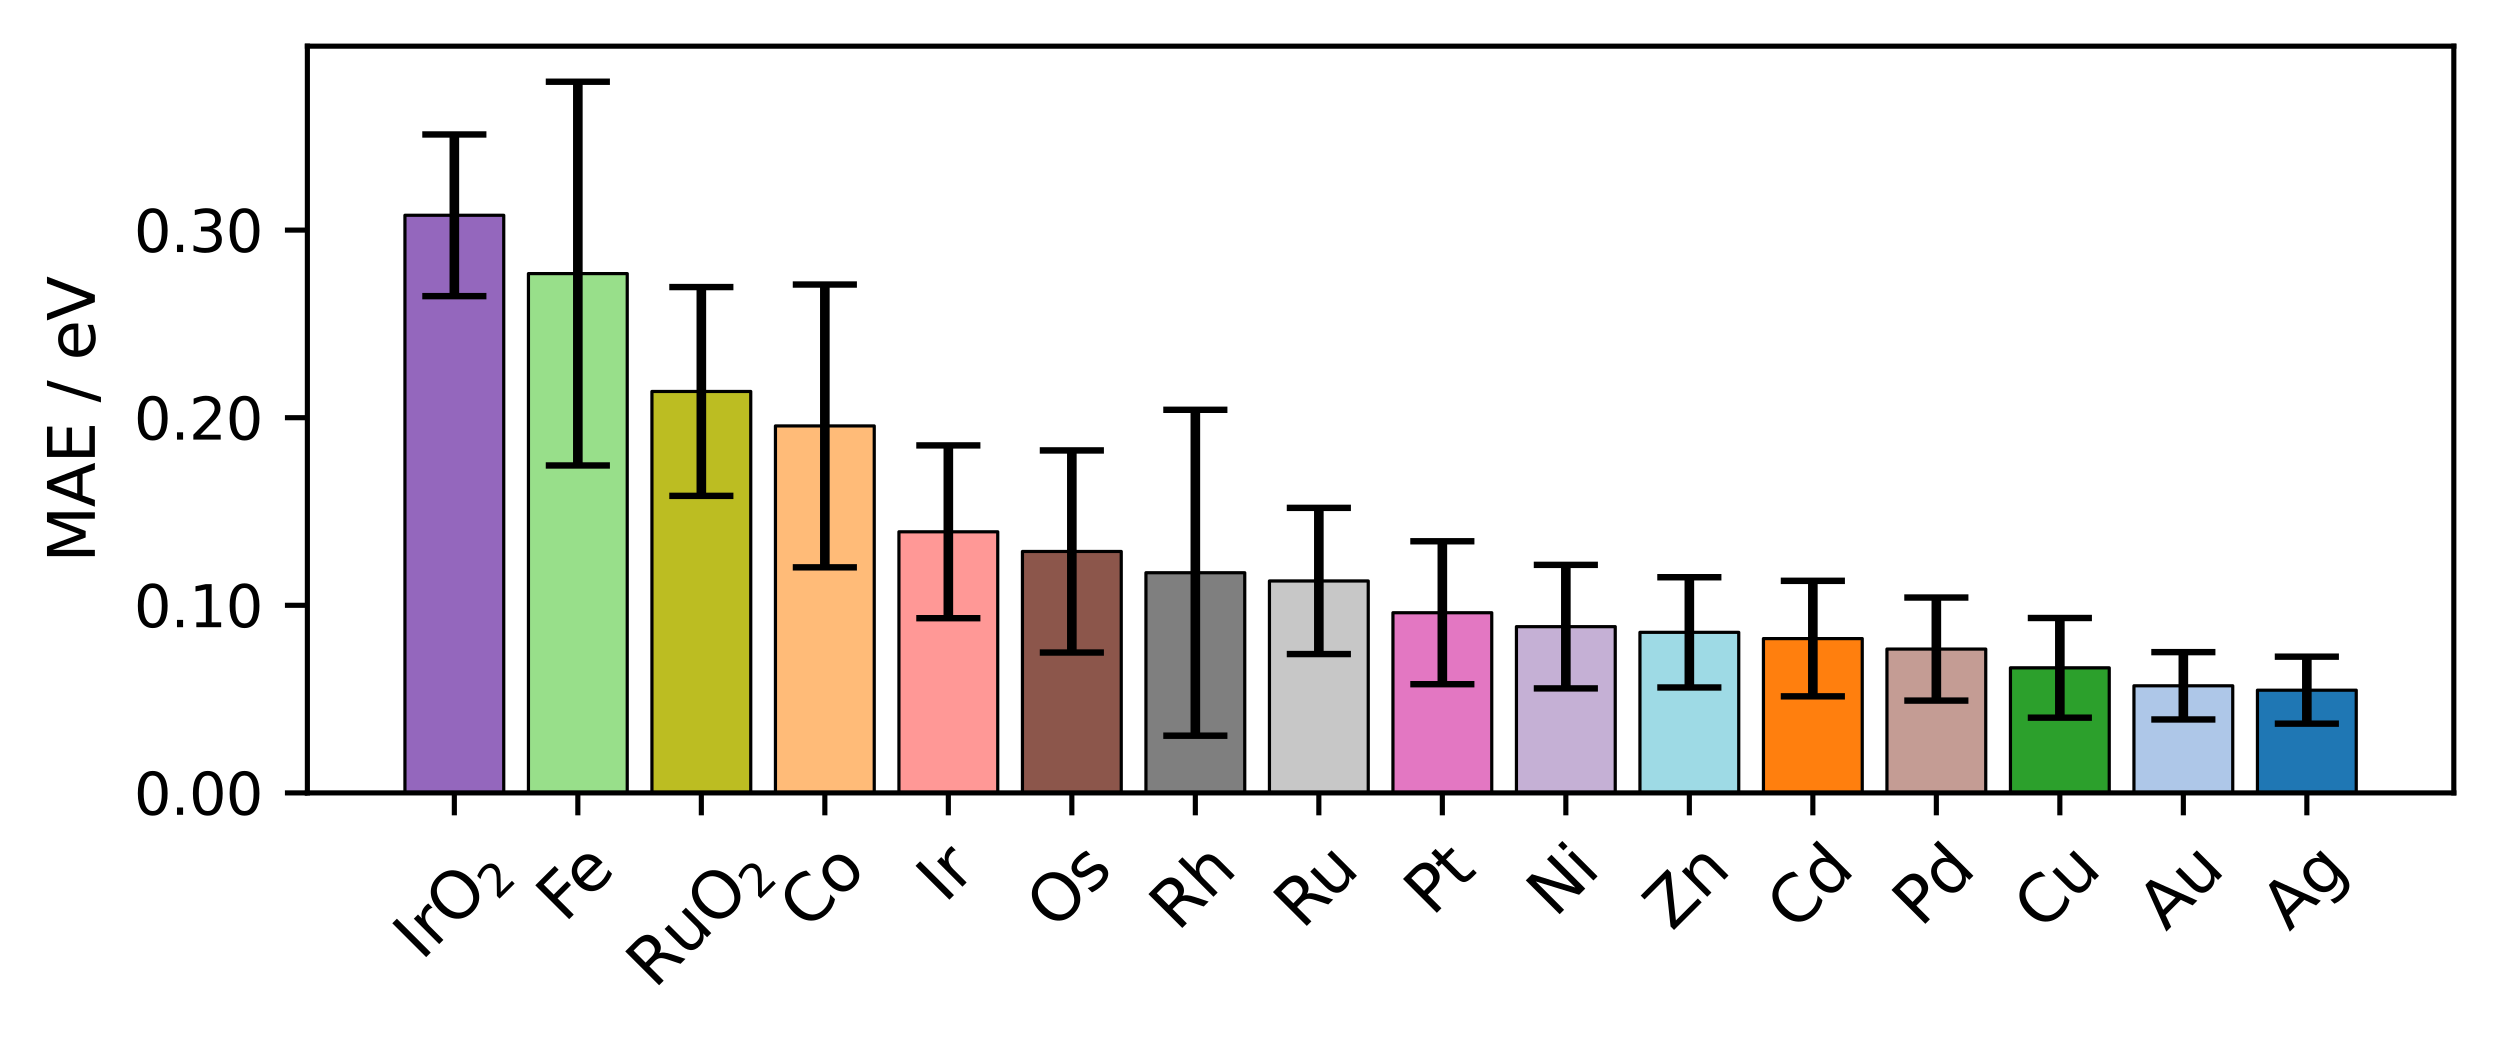 <?xml version="1.0" encoding="utf-8" standalone="no"?>
<!DOCTYPE svg PUBLIC "-//W3C//DTD SVG 1.1//EN"
  "http://www.w3.org/Graphics/SVG/1.1/DTD/svg11.dtd">
<svg xmlns:xlink="http://www.w3.org/1999/xlink" width="389.728pt" height="163.031pt" viewBox="0 0 389.728 163.031" xmlns="http://www.w3.org/2000/svg" version="1.1">
 <defs>
  <style type="text/css">*{stroke-linejoin: round; stroke-linecap: butt}</style>
 </defs>
 <g id="figure_1">
  <g id="patch_1">
   <path d="M 0 163.031 
L 389.728 163.031 
L 389.728 0 
L 0 0 
z
" style="fill: #ffffff"/>
  </g>
  <g id="axes_1">
   <g id="patch_2">
    <path d="M 47.917 123.602 
L 382.528 123.602 
L 382.528 7.2 
L 47.917 7.2 
z
" style="fill: #ffffff"/>
   </g>
   <g id="patch_3">
    <path d="M 63.127 123.602 
L 78.529 123.602 
L 78.529 33.561 
L 63.127 33.561 
z
" clip-path="url(#p0283b26e8c)" style="fill: #9467bd; stroke: #000000; stroke-width: 0.5; stroke-linejoin: miter"/>
   </g>
   <g id="patch_4">
    <path d="M 82.379 123.602 
L 97.781 123.602 
L 97.781 42.654 
L 82.379 42.654 
z
" clip-path="url(#p0283b26e8c)" style="fill: #98df8a; stroke: #000000; stroke-width: 0.5; stroke-linejoin: miter"/>
   </g>
   <g id="patch_5">
    <path d="M 101.632 123.602 
L 117.034 123.602 
L 117.034 61.024 
L 101.632 61.024 
z
" clip-path="url(#p0283b26e8c)" style="fill: #bcbd22; stroke: #000000; stroke-width: 0.5; stroke-linejoin: miter"/>
   </g>
   <g id="patch_6">
    <path d="M 120.885 123.602 
L 136.287 123.602 
L 136.287 66.399 
L 120.885 66.399 
z
" clip-path="url(#p0283b26e8c)" style="fill: #ffbb78; stroke: #000000; stroke-width: 0.5; stroke-linejoin: miter"/>
   </g>
   <g id="patch_7">
    <path d="M 140.137 123.602 
L 155.539 123.602 
L 155.539 82.903 
L 140.137 82.903 
z
" clip-path="url(#p0283b26e8c)" style="fill: #ff9896; stroke: #000000; stroke-width: 0.5; stroke-linejoin: miter"/>
   </g>
   <g id="patch_8">
    <path d="M 159.39 123.602 
L 174.792 123.602 
L 174.792 85.97 
L 159.39 85.97 
z
" clip-path="url(#p0283b26e8c)" style="fill: #8c564b; stroke: #000000; stroke-width: 0.5; stroke-linejoin: miter"/>
   </g>
   <g id="patch_9">
    <path d="M 178.642 123.602 
L 194.045 123.602 
L 194.045 89.288 
L 178.642 89.288 
z
" clip-path="url(#p0283b26e8c)" style="fill: #7f7f7f; stroke: #000000; stroke-width: 0.5; stroke-linejoin: miter"/>
   </g>
   <g id="patch_10">
    <path d="M 197.895 123.602 
L 213.297 123.602 
L 213.297 90.568 
L 197.895 90.568 
z
" clip-path="url(#p0283b26e8c)" style="fill: #c7c7c7; stroke: #000000; stroke-width: 0.5; stroke-linejoin: miter"/>
   </g>
   <g id="patch_11">
    <path d="M 217.148 123.602 
L 232.55 123.602 
L 232.55 95.519 
L 217.148 95.519 
z
" clip-path="url(#p0283b26e8c)" style="fill: #e377c2; stroke: #000000; stroke-width: 0.5; stroke-linejoin: miter"/>
   </g>
   <g id="patch_12">
    <path d="M 236.4 123.602 
L 251.802 123.602 
L 251.802 97.688 
L 236.4 97.688 
z
" clip-path="url(#p0283b26e8c)" style="fill: #c5b0d5; stroke: #000000; stroke-width: 0.5; stroke-linejoin: miter"/>
   </g>
   <g id="patch_13">
    <path d="M 255.653 123.602 
L 271.055 123.602 
L 271.055 98.579 
L 255.653 98.579 
z
" clip-path="url(#p0283b26e8c)" style="fill: #9edae5; stroke: #000000; stroke-width: 0.5; stroke-linejoin: miter"/>
   </g>
   <g id="patch_14">
    <path d="M 274.905 123.602 
L 290.308 123.602 
L 290.308 99.549 
L 274.905 99.549 
z
" clip-path="url(#p0283b26e8c)" style="fill: #ff7f0e; stroke: #000000; stroke-width: 0.5; stroke-linejoin: miter"/>
   </g>
   <g id="patch_15">
    <path d="M 294.158 123.602 
L 309.56 123.602 
L 309.56 101.185 
L 294.158 101.185 
z
" clip-path="url(#p0283b26e8c)" style="fill: #c49c94; stroke: #000000; stroke-width: 0.5; stroke-linejoin: miter"/>
   </g>
   <g id="patch_16">
    <path d="M 313.411 123.602 
L 328.813 123.602 
L 328.813 104.109 
L 313.411 104.109 
z
" clip-path="url(#p0283b26e8c)" style="fill: #2ca02c; stroke: #000000; stroke-width: 0.5; stroke-linejoin: miter"/>
   </g>
   <g id="patch_17">
    <path d="M 332.663 123.602 
L 348.065 123.602 
L 348.065 106.911 
L 332.663 106.911 
z
" clip-path="url(#p0283b26e8c)" style="fill: #aec7e8; stroke: #000000; stroke-width: 0.5; stroke-linejoin: miter"/>
   </g>
   <g id="patch_18">
    <path d="M 351.916 123.602 
L 367.318 123.602 
L 367.318 107.593 
L 351.916 107.593 
z
" clip-path="url(#p0283b26e8c)" style="fill: #1f77b4; stroke: #000000; stroke-width: 0.5; stroke-linejoin: miter"/>
   </g>
   <g id="matplotlib.axis_1">
    <g id="xtick_1">
     <g id="line2d_1">
      <defs>
       <path id="m999322b597" d="M 0 0 
L 0 3.5 
" style="stroke: #000000; stroke-width: 0.8"/>
      </defs>
      <g>
       <use xlink:href="#m999322b597" x="70.828" y="123.602" style="stroke: #000000; stroke-width: 0.8"/>
      </g>
     </g>
     <g id="text_1">
      <!-- $\mathrm{IrO_2}$ -->
      <g transform="translate(65.779 149.976) rotate(-45) scale(0.1 -0.1)">
       <defs>
        <path id="DejaVuSans-49" d="M 628 4666 
L 1259 4666 
L 1259 0 
L 628 0 
L 628 4666 
z
" transform="scale(0.016)"/>
        <path id="DejaVuSans-72" d="M 2631 2963 
Q 2534 3019 2420 3045 
Q 2306 3072 2169 3072 
Q 1681 3072 1420 2755 
Q 1159 2438 1159 1844 
L 1159 0 
L 581 0 
L 581 3500 
L 1159 3500 
L 1159 2956 
Q 1341 3275 1631 3429 
Q 1922 3584 2338 3584 
Q 2397 3584 2469 3576 
Q 2541 3569 2628 3553 
L 2631 2963 
z
" transform="scale(0.016)"/>
        <path id="DejaVuSans-4f" d="M 2522 4238 
Q 1834 4238 1429 3725 
Q 1025 3213 1025 2328 
Q 1025 1447 1429 934 
Q 1834 422 2522 422 
Q 3209 422 3611 934 
Q 4013 1447 4013 2328 
Q 4013 3213 3611 3725 
Q 3209 4238 2522 4238 
z
M 2522 4750 
Q 3503 4750 4090 4092 
Q 4678 3434 4678 2328 
Q 4678 1225 4090 567 
Q 3503 -91 2522 -91 
Q 1538 -91 948 565 
Q 359 1222 359 2328 
Q 359 3434 948 4092 
Q 1538 4750 2522 4750 
z
" transform="scale(0.016)"/>
        <path id="DejaVuSans-32" d="M 1228 531 
L 3431 531 
L 3431 0 
L 469 0 
L 469 531 
Q 828 903 1448 1529 
Q 2069 2156 2228 2338 
Q 2531 2678 2651 2914 
Q 2772 3150 2772 3378 
Q 2772 3750 2511 3984 
Q 2250 4219 1831 4219 
Q 1534 4219 1204 4116 
Q 875 4013 500 3803 
L 500 4441 
Q 881 4594 1212 4672 
Q 1544 4750 1819 4750 
Q 2544 4750 2975 4387 
Q 3406 4025 3406 3419 
Q 3406 3131 3298 2873 
Q 3191 2616 2906 2266 
Q 2828 2175 2409 1742 
Q 1991 1309 1228 531 
z
" transform="scale(0.016)"/>
       </defs>
       <use xlink:href="#DejaVuSans-49" transform="translate(0 0.781)"/>
       <use xlink:href="#DejaVuSans-72" transform="translate(29.492 0.781)"/>
       <use xlink:href="#DejaVuSans-4f" transform="translate(70.605 0.781)"/>
       <use xlink:href="#DejaVuSans-32" transform="translate(150.273 -15.625) scale(0.7)"/>
      </g>
     </g>
    </g>
    <g id="xtick_2">
     <g id="line2d_2">
      <g>
       <use xlink:href="#m999322b597" x="90.08" y="123.602" style="stroke: #000000; stroke-width: 0.8"/>
      </g>
     </g>
     <g id="text_2">
      <!-- Fe -->
      <g transform="translate(88.017 144.004) rotate(-45) scale(0.1 -0.1)">
       <defs>
        <path id="DejaVuSans-46" d="M 628 4666 
L 3309 4666 
L 3309 4134 
L 1259 4134 
L 1259 2759 
L 3109 2759 
L 3109 2228 
L 1259 2228 
L 1259 0 
L 628 0 
L 628 4666 
z
" transform="scale(0.016)"/>
        <path id="DejaVuSans-65" d="M 3597 1894 
L 3597 1613 
L 953 1613 
Q 991 1019 1311 708 
Q 1631 397 2203 397 
Q 2534 397 2845 478 
Q 3156 559 3463 722 
L 3463 178 
Q 3153 47 2828 -22 
Q 2503 -91 2169 -91 
Q 1331 -91 842 396 
Q 353 884 353 1716 
Q 353 2575 817 3079 
Q 1281 3584 2069 3584 
Q 2775 3584 3186 3129 
Q 3597 2675 3597 1894 
z
M 3022 2063 
Q 3016 2534 2758 2815 
Q 2500 3097 2075 3097 
Q 1594 3097 1305 2825 
Q 1016 2553 972 2059 
L 3022 2063 
z
" transform="scale(0.016)"/>
       </defs>
       <use xlink:href="#DejaVuSans-46"/>
       <use xlink:href="#DejaVuSans-65" transform="translate(52.02 0)"/>
      </g>
     </g>
    </g>
    <g id="xtick_3">
     <g id="line2d_3">
      <g>
       <use xlink:href="#m999322b597" x="109.333" y="123.602" style="stroke: #000000; stroke-width: 0.8"/>
      </g>
     </g>
     <g id="text_3">
      <!-- $\mathrm{RuO_2}$ -->
      <g transform="translate(102.092 154.36) rotate(-45) scale(0.1 -0.1)">
       <defs>
        <path id="DejaVuSans-52" d="M 2841 2188 
Q 3044 2119 3236 1894 
Q 3428 1669 3622 1275 
L 4263 0 
L 3584 0 
L 2988 1197 
Q 2756 1666 2539 1819 
Q 2322 1972 1947 1972 
L 1259 1972 
L 1259 0 
L 628 0 
L 628 4666 
L 2053 4666 
Q 2853 4666 3247 4331 
Q 3641 3997 3641 3322 
Q 3641 2881 3436 2590 
Q 3231 2300 2841 2188 
z
M 1259 4147 
L 1259 2491 
L 2053 2491 
Q 2509 2491 2742 2702 
Q 2975 2913 2975 3322 
Q 2975 3731 2742 3939 
Q 2509 4147 2053 4147 
L 1259 4147 
z
" transform="scale(0.016)"/>
        <path id="DejaVuSans-75" d="M 544 1381 
L 544 3500 
L 1119 3500 
L 1119 1403 
Q 1119 906 1312 657 
Q 1506 409 1894 409 
Q 2359 409 2629 706 
Q 2900 1003 2900 1516 
L 2900 3500 
L 3475 3500 
L 3475 0 
L 2900 0 
L 2900 538 
Q 2691 219 2414 64 
Q 2138 -91 1772 -91 
Q 1169 -91 856 284 
Q 544 659 544 1381 
z
M 1991 3584 
L 1991 3584 
z
" transform="scale(0.016)"/>
       </defs>
       <use xlink:href="#DejaVuSans-52" transform="translate(0 0.781)"/>
       <use xlink:href="#DejaVuSans-75" transform="translate(69.482 0.781)"/>
       <use xlink:href="#DejaVuSans-4f" transform="translate(132.861 0.781)"/>
       <use xlink:href="#DejaVuSans-32" transform="translate(212.529 -15.625) scale(0.7)"/>
      </g>
     </g>
    </g>
    <g id="xtick_4">
     <g id="line2d_4">
      <g>
       <use xlink:href="#m999322b597" x="128.586" y="123.602" style="stroke: #000000; stroke-width: 0.8"/>
      </g>
     </g>
     <g id="text_4">
      <!-- Co -->
      <g transform="translate(125.905 145.24) rotate(-45) scale(0.1 -0.1)">
       <defs>
        <path id="DejaVuSans-43" d="M 4122 4306 
L 4122 3641 
Q 3803 3938 3442 4084 
Q 3081 4231 2675 4231 
Q 1875 4231 1450 3742 
Q 1025 3253 1025 2328 
Q 1025 1406 1450 917 
Q 1875 428 2675 428 
Q 3081 428 3442 575 
Q 3803 722 4122 1019 
L 4122 359 
Q 3791 134 3420 21 
Q 3050 -91 2638 -91 
Q 1578 -91 968 557 
Q 359 1206 359 2328 
Q 359 3453 968 4101 
Q 1578 4750 2638 4750 
Q 3056 4750 3426 4639 
Q 3797 4528 4122 4306 
z
" transform="scale(0.016)"/>
        <path id="DejaVuSans-6f" d="M 1959 3097 
Q 1497 3097 1228 2736 
Q 959 2375 959 1747 
Q 959 1119 1226 758 
Q 1494 397 1959 397 
Q 2419 397 2687 759 
Q 2956 1122 2956 1747 
Q 2956 2369 2687 2733 
Q 2419 3097 1959 3097 
z
M 1959 3584 
Q 2709 3584 3137 3096 
Q 3566 2609 3566 1747 
Q 3566 888 3137 398 
Q 2709 -91 1959 -91 
Q 1206 -91 779 398 
Q 353 888 353 1747 
Q 353 2609 779 3096 
Q 1206 3584 1959 3584 
z
" transform="scale(0.016)"/>
       </defs>
       <use xlink:href="#DejaVuSans-43"/>
       <use xlink:href="#DejaVuSans-6f" transform="translate(69.824 0)"/>
      </g>
     </g>
    </g>
    <g id="xtick_5">
     <g id="line2d_5">
      <g>
       <use xlink:href="#m999322b597" x="147.838" y="123.602" style="stroke: #000000; stroke-width: 0.8"/>
      </g>
     </g>
     <g id="text_5">
      <!-- Ir -->
      <g transform="translate(147.293 140.968) rotate(-45) scale(0.1 -0.1)">
       <use xlink:href="#DejaVuSans-49"/>
       <use xlink:href="#DejaVuSans-72" transform="translate(29.492 0)"/>
      </g>
     </g>
    </g>
    <g id="xtick_6">
     <g id="line2d_6">
      <g>
       <use xlink:href="#m999322b597" x="167.091" y="123.602" style="stroke: #000000; stroke-width: 0.8"/>
      </g>
     </g>
     <g id="text_6">
      <!-- Os -->
      <g transform="translate(164.417 145.225) rotate(-45) scale(0.1 -0.1)">
       <defs>
        <path id="DejaVuSans-73" d="M 2834 3397 
L 2834 2853 
Q 2591 2978 2328 3040 
Q 2066 3103 1784 3103 
Q 1356 3103 1142 2972 
Q 928 2841 928 2578 
Q 928 2378 1081 2264 
Q 1234 2150 1697 2047 
L 1894 2003 
Q 2506 1872 2764 1633 
Q 3022 1394 3022 966 
Q 3022 478 2636 193 
Q 2250 -91 1575 -91 
Q 1294 -91 989 -36 
Q 684 19 347 128 
L 347 722 
Q 666 556 975 473 
Q 1284 391 1588 391 
Q 1994 391 2212 530 
Q 2431 669 2431 922 
Q 2431 1156 2273 1281 
Q 2116 1406 1581 1522 
L 1381 1569 
Q 847 1681 609 1914 
Q 372 2147 372 2553 
Q 372 3047 722 3315 
Q 1072 3584 1716 3584 
Q 2034 3584 2315 3537 
Q 2597 3491 2834 3397 
z
" transform="scale(0.016)"/>
       </defs>
       <use xlink:href="#DejaVuSans-4f"/>
       <use xlink:href="#DejaVuSans-73" transform="translate(78.711 0)"/>
      </g>
     </g>
    </g>
    <g id="xtick_7">
     <g id="line2d_7">
      <g>
       <use xlink:href="#m999322b597" x="186.343" y="123.602" style="stroke: #000000; stroke-width: 0.8"/>
      </g>
     </g>
     <g id="text_7">
      <!-- Rh -->
      <g transform="translate(183.597 145.37) rotate(-45) scale(0.1 -0.1)">
       <defs>
        <path id="DejaVuSans-68" d="M 3513 2113 
L 3513 0 
L 2938 0 
L 2938 2094 
Q 2938 2591 2744 2837 
Q 2550 3084 2163 3084 
Q 1697 3084 1428 2787 
Q 1159 2491 1159 1978 
L 1159 0 
L 581 0 
L 581 4863 
L 1159 4863 
L 1159 2956 
Q 1366 3272 1645 3428 
Q 1925 3584 2291 3584 
Q 2894 3584 3203 3211 
Q 3513 2838 3513 2113 
z
" transform="scale(0.016)"/>
       </defs>
       <use xlink:href="#DejaVuSans-52"/>
       <use xlink:href="#DejaVuSans-68" transform="translate(69.482 0)"/>
      </g>
     </g>
    </g>
    <g id="xtick_8">
     <g id="line2d_8">
      <g>
       <use xlink:href="#m999322b597" x="205.596" y="123.602" style="stroke: #000000; stroke-width: 0.8"/>
      </g>
     </g>
     <g id="text_8">
      <!-- Ru -->
      <g transform="translate(203.009 145.052) rotate(-45) scale(0.1 -0.1)">
       <use xlink:href="#DejaVuSans-52"/>
       <use xlink:href="#DejaVuSans-75" transform="translate(64.982 0)"/>
      </g>
     </g>
    </g>
    <g id="xtick_9">
     <g id="line2d_9">
      <g>
       <use xlink:href="#m999322b597" x="224.849" y="123.602" style="stroke: #000000; stroke-width: 0.8"/>
      </g>
     </g>
     <g id="text_9">
      <!-- Pt -->
      <g transform="translate(223.282 143.011) rotate(-45) scale(0.1 -0.1)">
       <defs>
        <path id="DejaVuSans-50" d="M 1259 4147 
L 1259 2394 
L 2053 2394 
Q 2494 2394 2734 2622 
Q 2975 2850 2975 3272 
Q 2975 3691 2734 3919 
Q 2494 4147 2053 4147 
L 1259 4147 
z
M 628 4666 
L 2053 4666 
Q 2838 4666 3239 4311 
Q 3641 3956 3641 3272 
Q 3641 2581 3239 2228 
Q 2838 1875 2053 1875 
L 1259 1875 
L 1259 0 
L 628 0 
L 628 4666 
z
" transform="scale(0.016)"/>
        <path id="DejaVuSans-74" d="M 1172 4494 
L 1172 3500 
L 2356 3500 
L 2356 3053 
L 1172 3053 
L 1172 1153 
Q 1172 725 1289 603 
Q 1406 481 1766 481 
L 2356 481 
L 2356 0 
L 1766 0 
Q 1100 0 847 248 
Q 594 497 594 1153 
L 594 3053 
L 172 3053 
L 172 3500 
L 594 3500 
L 594 4494 
L 1172 4494 
z
" transform="scale(0.016)"/>
       </defs>
       <use xlink:href="#DejaVuSans-50"/>
       <use xlink:href="#DejaVuSans-74" transform="translate(60.303 0)"/>
      </g>
     </g>
    </g>
    <g id="xtick_10">
     <g id="line2d_10">
      <g>
       <use xlink:href="#m999322b597" x="244.101" y="123.602" style="stroke: #000000; stroke-width: 0.8"/>
      </g>
     </g>
     <g id="text_10">
      <!-- Ni -->
      <g transform="translate(242.425 143.23) rotate(-45) scale(0.1 -0.1)">
       <defs>
        <path id="DejaVuSans-4e" d="M 628 4666 
L 1478 4666 
L 3547 763 
L 3547 4666 
L 4159 4666 
L 4159 0 
L 3309 0 
L 1241 3903 
L 1241 0 
L 628 0 
L 628 4666 
z
" transform="scale(0.016)"/>
        <path id="DejaVuSans-69" d="M 603 3500 
L 1178 3500 
L 1178 0 
L 603 0 
L 603 3500 
z
M 603 4863 
L 1178 4863 
L 1178 4134 
L 603 4134 
L 603 4863 
z
" transform="scale(0.016)"/>
       </defs>
       <use xlink:href="#DejaVuSans-4e"/>
       <use xlink:href="#DejaVuSans-69" transform="translate(74.805 0)"/>
      </g>
     </g>
    </g>
    <g id="xtick_11">
     <g id="line2d_11">
      <g>
       <use xlink:href="#m999322b597" x="263.354" y="123.602" style="stroke: #000000; stroke-width: 0.8"/>
      </g>
     </g>
     <g id="text_11">
      <!-- Zn -->
      <g transform="translate(260.643 145.3) rotate(-45) scale(0.1 -0.1)">
       <defs>
        <path id="DejaVuSans-5a" d="M 359 4666 
L 4025 4666 
L 4025 4184 
L 1075 531 
L 4097 531 
L 4097 0 
L 288 0 
L 288 481 
L 3238 4134 
L 359 4134 
L 359 4666 
z
" transform="scale(0.016)"/>
        <path id="DejaVuSans-6e" d="M 3513 2113 
L 3513 0 
L 2938 0 
L 2938 2094 
Q 2938 2591 2744 2837 
Q 2550 3084 2163 3084 
Q 1697 3084 1428 2787 
Q 1159 2491 1159 1978 
L 1159 0 
L 581 0 
L 581 3500 
L 1159 3500 
L 1159 2956 
Q 1366 3272 1645 3428 
Q 1925 3584 2291 3584 
Q 2894 3584 3203 3211 
Q 3513 2838 3513 2113 
z
" transform="scale(0.016)"/>
       </defs>
       <use xlink:href="#DejaVuSans-5a"/>
       <use xlink:href="#DejaVuSans-6e" transform="translate(68.506 0)"/>
      </g>
     </g>
    </g>
    <g id="xtick_12">
     <g id="line2d_12">
      <g>
       <use xlink:href="#m999322b597" x="282.607" y="123.602" style="stroke: #000000; stroke-width: 0.8"/>
      </g>
     </g>
     <g id="text_12">
      <!-- Cd -->
      <g transform="translate(279.844 145.402) rotate(-45) scale(0.1 -0.1)">
       <defs>
        <path id="DejaVuSans-64" d="M 2906 2969 
L 2906 4863 
L 3481 4863 
L 3481 0 
L 2906 0 
L 2906 525 
Q 2725 213 2448 61 
Q 2172 -91 1784 -91 
Q 1150 -91 751 415 
Q 353 922 353 1747 
Q 353 2572 751 3078 
Q 1150 3584 1784 3584 
Q 2172 3584 2448 3432 
Q 2725 3281 2906 2969 
z
M 947 1747 
Q 947 1113 1208 752 
Q 1469 391 1925 391 
Q 2381 391 2643 752 
Q 2906 1113 2906 1747 
Q 2906 2381 2643 2742 
Q 2381 3103 1925 3103 
Q 1469 3103 1208 2742 
Q 947 2381 947 1747 
z
" transform="scale(0.016)"/>
       </defs>
       <use xlink:href="#DejaVuSans-43"/>
       <use xlink:href="#DejaVuSans-64" transform="translate(69.824 0)"/>
      </g>
     </g>
    </g>
    <g id="xtick_13">
     <g id="line2d_13">
      <g>
       <use xlink:href="#m999322b597" x="301.859" y="123.602" style="stroke: #000000; stroke-width: 0.8"/>
      </g>
     </g>
     <g id="text_13">
      <!-- Pd -->
      <g transform="translate(299.434 144.728) rotate(-45) scale(0.1 -0.1)">
       <use xlink:href="#DejaVuSans-50"/>
       <use xlink:href="#DejaVuSans-64" transform="translate(60.303 0)"/>
      </g>
     </g>
    </g>
    <g id="xtick_14">
     <g id="line2d_14">
      <g>
       <use xlink:href="#m999322b597" x="321.112" y="123.602" style="stroke: #000000; stroke-width: 0.8"/>
      </g>
     </g>
     <g id="text_14">
      <!-- Cu -->
      <g transform="translate(318.353 145.394) rotate(-45) scale(0.1 -0.1)">
       <use xlink:href="#DejaVuSans-43"/>
       <use xlink:href="#DejaVuSans-75" transform="translate(69.824 0)"/>
      </g>
     </g>
    </g>
    <g id="xtick_15">
     <g id="line2d_15">
      <g>
       <use xlink:href="#m999322b597" x="340.364" y="123.602" style="stroke: #000000; stroke-width: 0.8"/>
      </g>
     </g>
     <g id="text_15">
      <!-- Au -->
      <g transform="translate(337.656 145.294) rotate(-45) scale(0.1 -0.1)">
       <defs>
        <path id="DejaVuSans-41" d="M 2188 4044 
L 1331 1722 
L 3047 1722 
L 2188 4044 
z
M 1831 4666 
L 2547 4666 
L 4325 0 
L 3669 0 
L 3244 1197 
L 1141 1197 
L 716 0 
L 50 0 
L 1831 4666 
z
" transform="scale(0.016)"/>
       </defs>
       <use xlink:href="#DejaVuSans-41"/>
       <use xlink:href="#DejaVuSans-75" transform="translate(68.408 0)"/>
      </g>
     </g>
    </g>
    <g id="xtick_16">
     <g id="line2d_16">
      <g>
       <use xlink:href="#m999322b597" x="359.617" y="123.602" style="stroke: #000000; stroke-width: 0.8"/>
      </g>
     </g>
     <g id="text_16">
      <!-- Ag -->
      <g transform="translate(356.905 145.301) rotate(-45) scale(0.1 -0.1)">
       <defs>
        <path id="DejaVuSans-67" d="M 2906 1791 
Q 2906 2416 2648 2759 
Q 2391 3103 1925 3103 
Q 1463 3103 1205 2759 
Q 947 2416 947 1791 
Q 947 1169 1205 825 
Q 1463 481 1925 481 
Q 2391 481 2648 825 
Q 2906 1169 2906 1791 
z
M 3481 434 
Q 3481 -459 3084 -895 
Q 2688 -1331 1869 -1331 
Q 1566 -1331 1297 -1286 
Q 1028 -1241 775 -1147 
L 775 -588 
Q 1028 -725 1275 -790 
Q 1522 -856 1778 -856 
Q 2344 -856 2625 -561 
Q 2906 -266 2906 331 
L 2906 616 
Q 2728 306 2450 153 
Q 2172 0 1784 0 
Q 1141 0 747 490 
Q 353 981 353 1791 
Q 353 2603 747 3093 
Q 1141 3584 1784 3584 
Q 2172 3584 2450 3431 
Q 2728 3278 2906 2969 
L 2906 3500 
L 3481 3500 
L 3481 434 
z
" transform="scale(0.016)"/>
       </defs>
       <use xlink:href="#DejaVuSans-41"/>
       <use xlink:href="#DejaVuSans-67" transform="translate(68.408 0)"/>
      </g>
     </g>
    </g>
   </g>
   <g id="matplotlib.axis_2">
    <g id="ytick_1">
     <g id="line2d_17">
      <defs>
       <path id="m8a4fdcbffa" d="M 0 0 
L -3.5 0 
" style="stroke: #000000; stroke-width: 0.8"/>
      </defs>
      <g>
       <use xlink:href="#m8a4fdcbffa" x="47.917" y="123.602" style="stroke: #000000; stroke-width: 0.8"/>
      </g>
     </g>
     <g id="text_17">
      <!-- 0.00 -->
      <g transform="translate(20.878 127.022) scale(0.09 -0.09)">
       <defs>
        <path id="DejaVuSans-30" d="M 2034 4250 
Q 1547 4250 1301 3770 
Q 1056 3291 1056 2328 
Q 1056 1369 1301 889 
Q 1547 409 2034 409 
Q 2525 409 2770 889 
Q 3016 1369 3016 2328 
Q 3016 3291 2770 3770 
Q 2525 4250 2034 4250 
z
M 2034 4750 
Q 2819 4750 3233 4129 
Q 3647 3509 3647 2328 
Q 3647 1150 3233 529 
Q 2819 -91 2034 -91 
Q 1250 -91 836 529 
Q 422 1150 422 2328 
Q 422 3509 836 4129 
Q 1250 4750 2034 4750 
z
" transform="scale(0.016)"/>
        <path id="DejaVuSans-2e" d="M 684 794 
L 1344 794 
L 1344 0 
L 684 0 
L 684 794 
z
" transform="scale(0.016)"/>
       </defs>
       <use xlink:href="#DejaVuSans-30"/>
       <use xlink:href="#DejaVuSans-2e" transform="translate(63.623 0)"/>
       <use xlink:href="#DejaVuSans-30" transform="translate(95.41 0)"/>
       <use xlink:href="#DejaVuSans-30" transform="translate(159.033 0)"/>
      </g>
     </g>
    </g>
    <g id="ytick_2">
     <g id="line2d_18">
      <g>
       <use xlink:href="#m8a4fdcbffa" x="47.917" y="94.359" style="stroke: #000000; stroke-width: 0.8"/>
      </g>
     </g>
     <g id="text_18">
      <!-- 0.10 -->
      <g transform="translate(20.878 97.778) scale(0.09 -0.09)">
       <defs>
        <path id="DejaVuSans-31" d="M 794 531 
L 1825 531 
L 1825 4091 
L 703 3866 
L 703 4441 
L 1819 4666 
L 2450 4666 
L 2450 531 
L 3481 531 
L 3481 0 
L 794 0 
L 794 531 
z
" transform="scale(0.016)"/>
       </defs>
       <use xlink:href="#DejaVuSans-30"/>
       <use xlink:href="#DejaVuSans-2e" transform="translate(63.623 0)"/>
       <use xlink:href="#DejaVuSans-31" transform="translate(95.41 0)"/>
       <use xlink:href="#DejaVuSans-30" transform="translate(159.033 0)"/>
      </g>
     </g>
    </g>
    <g id="ytick_3">
     <g id="line2d_19">
      <g>
       <use xlink:href="#m8a4fdcbffa" x="47.917" y="65.116" style="stroke: #000000; stroke-width: 0.8"/>
      </g>
     </g>
     <g id="text_19">
      <!-- 0.20 -->
      <g transform="translate(20.878 68.535) scale(0.09 -0.09)">
       <use xlink:href="#DejaVuSans-30"/>
       <use xlink:href="#DejaVuSans-2e" transform="translate(63.623 0)"/>
       <use xlink:href="#DejaVuSans-32" transform="translate(95.41 0)"/>
       <use xlink:href="#DejaVuSans-30" transform="translate(159.033 0)"/>
      </g>
     </g>
    </g>
    <g id="ytick_4">
     <g id="line2d_20">
      <g>
       <use xlink:href="#m8a4fdcbffa" x="47.917" y="35.873" style="stroke: #000000; stroke-width: 0.8"/>
      </g>
     </g>
     <g id="text_20">
      <!-- 0.30 -->
      <g transform="translate(20.878 39.292) scale(0.09 -0.09)">
       <defs>
        <path id="DejaVuSans-33" d="M 2597 2516 
Q 3050 2419 3304 2112 
Q 3559 1806 3559 1356 
Q 3559 666 3084 287 
Q 2609 -91 1734 -91 
Q 1441 -91 1130 -33 
Q 819 25 488 141 
L 488 750 
Q 750 597 1062 519 
Q 1375 441 1716 441 
Q 2309 441 2620 675 
Q 2931 909 2931 1356 
Q 2931 1769 2642 2001 
Q 2353 2234 1838 2234 
L 1294 2234 
L 1294 2753 
L 1863 2753 
Q 2328 2753 2575 2939 
Q 2822 3125 2822 3475 
Q 2822 3834 2567 4026 
Q 2313 4219 1838 4219 
Q 1578 4219 1281 4162 
Q 984 4106 628 3988 
L 628 4550 
Q 988 4650 1302 4700 
Q 1616 4750 1894 4750 
Q 2613 4750 3031 4423 
Q 3450 4097 3450 3541 
Q 3450 3153 3228 2886 
Q 3006 2619 2597 2516 
z
" transform="scale(0.016)"/>
       </defs>
       <use xlink:href="#DejaVuSans-30"/>
       <use xlink:href="#DejaVuSans-2e" transform="translate(63.623 0)"/>
       <use xlink:href="#DejaVuSans-33" transform="translate(95.41 0)"/>
       <use xlink:href="#DejaVuSans-30" transform="translate(159.033 0)"/>
      </g>
     </g>
    </g>
    <g id="text_21">
     <!-- $\it{\mathrm{MAE}}$ / eV -->
     <g transform="translate(14.798 87.701) rotate(-90) scale(0.1 -0.1)">
      <defs>
       <path id="DejaVuSans-4d" d="M 628 4666 
L 1569 4666 
L 2759 1491 
L 3956 4666 
L 4897 4666 
L 4897 0 
L 4281 0 
L 4281 4097 
L 3078 897 
L 2444 897 
L 1241 4097 
L 1241 0 
L 628 0 
L 628 4666 
z
" transform="scale(0.016)"/>
       <path id="DejaVuSans-45" d="M 628 4666 
L 3578 4666 
L 3578 4134 
L 1259 4134 
L 1259 2753 
L 3481 2753 
L 3481 2222 
L 1259 2222 
L 1259 531 
L 3634 531 
L 3634 0 
L 628 0 
L 628 4666 
z
" transform="scale(0.016)"/>
       <path id="DejaVuSans-20" transform="scale(0.016)"/>
       <path id="DejaVuSans-2f" d="M 1625 4666 
L 2156 4666 
L 531 -594 
L 0 -594 
L 1625 4666 
z
" transform="scale(0.016)"/>
       <path id="DejaVuSans-56" d="M 1831 0 
L 50 4666 
L 709 4666 
L 2188 738 
L 3669 4666 
L 4325 4666 
L 2547 0 
L 1831 0 
z
" transform="scale(0.016)"/>
      </defs>
      <use xlink:href="#DejaVuSans-4d" transform="translate(0 0.094)"/>
      <use xlink:href="#DejaVuSans-41" transform="translate(86.279 0.094)"/>
      <use xlink:href="#DejaVuSans-45" transform="translate(154.688 0.094)"/>
      <use xlink:href="#DejaVuSans-20" transform="translate(217.871 0.094)"/>
      <use xlink:href="#DejaVuSans-2f" transform="translate(249.658 0.094)"/>
      <use xlink:href="#DejaVuSans-20" transform="translate(283.35 0.094)"/>
      <use xlink:href="#DejaVuSans-65" transform="translate(315.137 0.094)"/>
      <use xlink:href="#DejaVuSans-56" transform="translate(376.66 0.094)"/>
     </g>
    </g>
   </g>
   <g id="LineCollection_1">
    <path d="M 70.828 46.163 
L 70.828 20.958 
" clip-path="url(#p0283b26e8c)" style="fill: none; stroke: #000000; stroke-width: 1.5"/>
    <path d="M 90.08 72.565 
L 90.08 12.743 
" clip-path="url(#p0283b26e8c)" style="fill: none; stroke: #000000; stroke-width: 1.5"/>
    <path d="M 109.333 77.298 
L 109.333 44.75 
" clip-path="url(#p0283b26e8c)" style="fill: none; stroke: #000000; stroke-width: 1.5"/>
    <path d="M 128.586 88.441 
L 128.586 44.356 
" clip-path="url(#p0283b26e8c)" style="fill: none; stroke: #000000; stroke-width: 1.5"/>
    <path d="M 147.838 96.372 
L 147.838 69.433 
" clip-path="url(#p0283b26e8c)" style="fill: none; stroke: #000000; stroke-width: 1.5"/>
    <path d="M 167.091 101.721 
L 167.091 70.219 
" clip-path="url(#p0283b26e8c)" style="fill: none; stroke: #000000; stroke-width: 1.5"/>
    <path d="M 186.343 114.689 
L 186.343 63.886 
" clip-path="url(#p0283b26e8c)" style="fill: none; stroke: #000000; stroke-width: 1.5"/>
    <path d="M 205.596 101.964 
L 205.596 79.171 
" clip-path="url(#p0283b26e8c)" style="fill: none; stroke: #000000; stroke-width: 1.5"/>
    <path d="M 224.849 106.658 
L 224.849 84.379 
" clip-path="url(#p0283b26e8c)" style="fill: none; stroke: #000000; stroke-width: 1.5"/>
    <path d="M 244.101 107.316 
L 244.101 88.061 
" clip-path="url(#p0283b26e8c)" style="fill: none; stroke: #000000; stroke-width: 1.5"/>
    <path d="M 263.354 107.173 
L 263.354 89.985 
" clip-path="url(#p0283b26e8c)" style="fill: none; stroke: #000000; stroke-width: 1.5"/>
    <path d="M 282.607 108.551 
L 282.607 90.547 
" clip-path="url(#p0283b26e8c)" style="fill: none; stroke: #000000; stroke-width: 1.5"/>
    <path d="M 301.859 109.219 
L 301.859 93.151 
" clip-path="url(#p0283b26e8c)" style="fill: none; stroke: #000000; stroke-width: 1.5"/>
    <path d="M 321.112 111.876 
L 321.112 96.342 
" clip-path="url(#p0283b26e8c)" style="fill: none; stroke: #000000; stroke-width: 1.5"/>
    <path d="M 340.364 112.162 
L 340.364 101.66 
" clip-path="url(#p0283b26e8c)" style="fill: none; stroke: #000000; stroke-width: 1.5"/>
    <path d="M 359.617 112.815 
L 359.617 102.372 
" clip-path="url(#p0283b26e8c)" style="fill: none; stroke: #000000; stroke-width: 1.5"/>
   </g>
   <g id="line2d_21">
    <defs>
     <path id="mf81fc75841" d="M 5 0 
L -5 -0 
" style="stroke: #000000"/>
    </defs>
    <g clip-path="url(#p0283b26e8c)">
     <use xlink:href="#mf81fc75841" x="70.828" y="46.163" style="stroke: #000000"/>
     <use xlink:href="#mf81fc75841" x="90.08" y="72.565" style="stroke: #000000"/>
     <use xlink:href="#mf81fc75841" x="109.333" y="77.298" style="stroke: #000000"/>
     <use xlink:href="#mf81fc75841" x="128.586" y="88.441" style="stroke: #000000"/>
     <use xlink:href="#mf81fc75841" x="147.838" y="96.372" style="stroke: #000000"/>
     <use xlink:href="#mf81fc75841" x="167.091" y="101.721" style="stroke: #000000"/>
     <use xlink:href="#mf81fc75841" x="186.343" y="114.689" style="stroke: #000000"/>
     <use xlink:href="#mf81fc75841" x="205.596" y="101.964" style="stroke: #000000"/>
     <use xlink:href="#mf81fc75841" x="224.849" y="106.658" style="stroke: #000000"/>
     <use xlink:href="#mf81fc75841" x="244.101" y="107.316" style="stroke: #000000"/>
     <use xlink:href="#mf81fc75841" x="263.354" y="107.173" style="stroke: #000000"/>
     <use xlink:href="#mf81fc75841" x="282.607" y="108.551" style="stroke: #000000"/>
     <use xlink:href="#mf81fc75841" x="301.859" y="109.219" style="stroke: #000000"/>
     <use xlink:href="#mf81fc75841" x="321.112" y="111.876" style="stroke: #000000"/>
     <use xlink:href="#mf81fc75841" x="340.364" y="112.162" style="stroke: #000000"/>
     <use xlink:href="#mf81fc75841" x="359.617" y="112.815" style="stroke: #000000"/>
    </g>
   </g>
   <g id="line2d_22">
    <g clip-path="url(#p0283b26e8c)">
     <use xlink:href="#mf81fc75841" x="70.828" y="20.958" style="stroke: #000000"/>
     <use xlink:href="#mf81fc75841" x="90.08" y="12.743" style="stroke: #000000"/>
     <use xlink:href="#mf81fc75841" x="109.333" y="44.75" style="stroke: #000000"/>
     <use xlink:href="#mf81fc75841" x="128.586" y="44.356" style="stroke: #000000"/>
     <use xlink:href="#mf81fc75841" x="147.838" y="69.433" style="stroke: #000000"/>
     <use xlink:href="#mf81fc75841" x="167.091" y="70.219" style="stroke: #000000"/>
     <use xlink:href="#mf81fc75841" x="186.343" y="63.886" style="stroke: #000000"/>
     <use xlink:href="#mf81fc75841" x="205.596" y="79.171" style="stroke: #000000"/>
     <use xlink:href="#mf81fc75841" x="224.849" y="84.379" style="stroke: #000000"/>
     <use xlink:href="#mf81fc75841" x="244.101" y="88.061" style="stroke: #000000"/>
     <use xlink:href="#mf81fc75841" x="263.354" y="89.985" style="stroke: #000000"/>
     <use xlink:href="#mf81fc75841" x="282.607" y="90.547" style="stroke: #000000"/>
     <use xlink:href="#mf81fc75841" x="301.859" y="93.151" style="stroke: #000000"/>
     <use xlink:href="#mf81fc75841" x="321.112" y="96.342" style="stroke: #000000"/>
     <use xlink:href="#mf81fc75841" x="340.364" y="101.66" style="stroke: #000000"/>
     <use xlink:href="#mf81fc75841" x="359.617" y="102.372" style="stroke: #000000"/>
    </g>
   </g>
   <g id="patch_19">
    <path d="M 47.917 123.602 
L 47.917 7.2 
" style="fill: none; stroke: #000000; stroke-width: 0.8; stroke-linejoin: miter; stroke-linecap: square"/>
   </g>
   <g id="patch_20">
    <path d="M 382.528 123.602 
L 382.528 7.2 
" style="fill: none; stroke: #000000; stroke-width: 0.8; stroke-linejoin: miter; stroke-linecap: square"/>
   </g>
   <g id="patch_21">
    <path d="M 47.917 123.602 
L 382.528 123.602 
" style="fill: none; stroke: #000000; stroke-width: 0.8; stroke-linejoin: miter; stroke-linecap: square"/>
   </g>
   <g id="patch_22">
    <path d="M 47.917 7.2 
L 382.528 7.2 
" style="fill: none; stroke: #000000; stroke-width: 0.8; stroke-linejoin: miter; stroke-linecap: square"/>
   </g>
  </g>
 </g>
 <defs>
  <clipPath id="p0283b26e8c">
   <rect x="47.917" y="7.2" width="334.61" height="116.402"/>
  </clipPath>
 </defs>
</svg>
